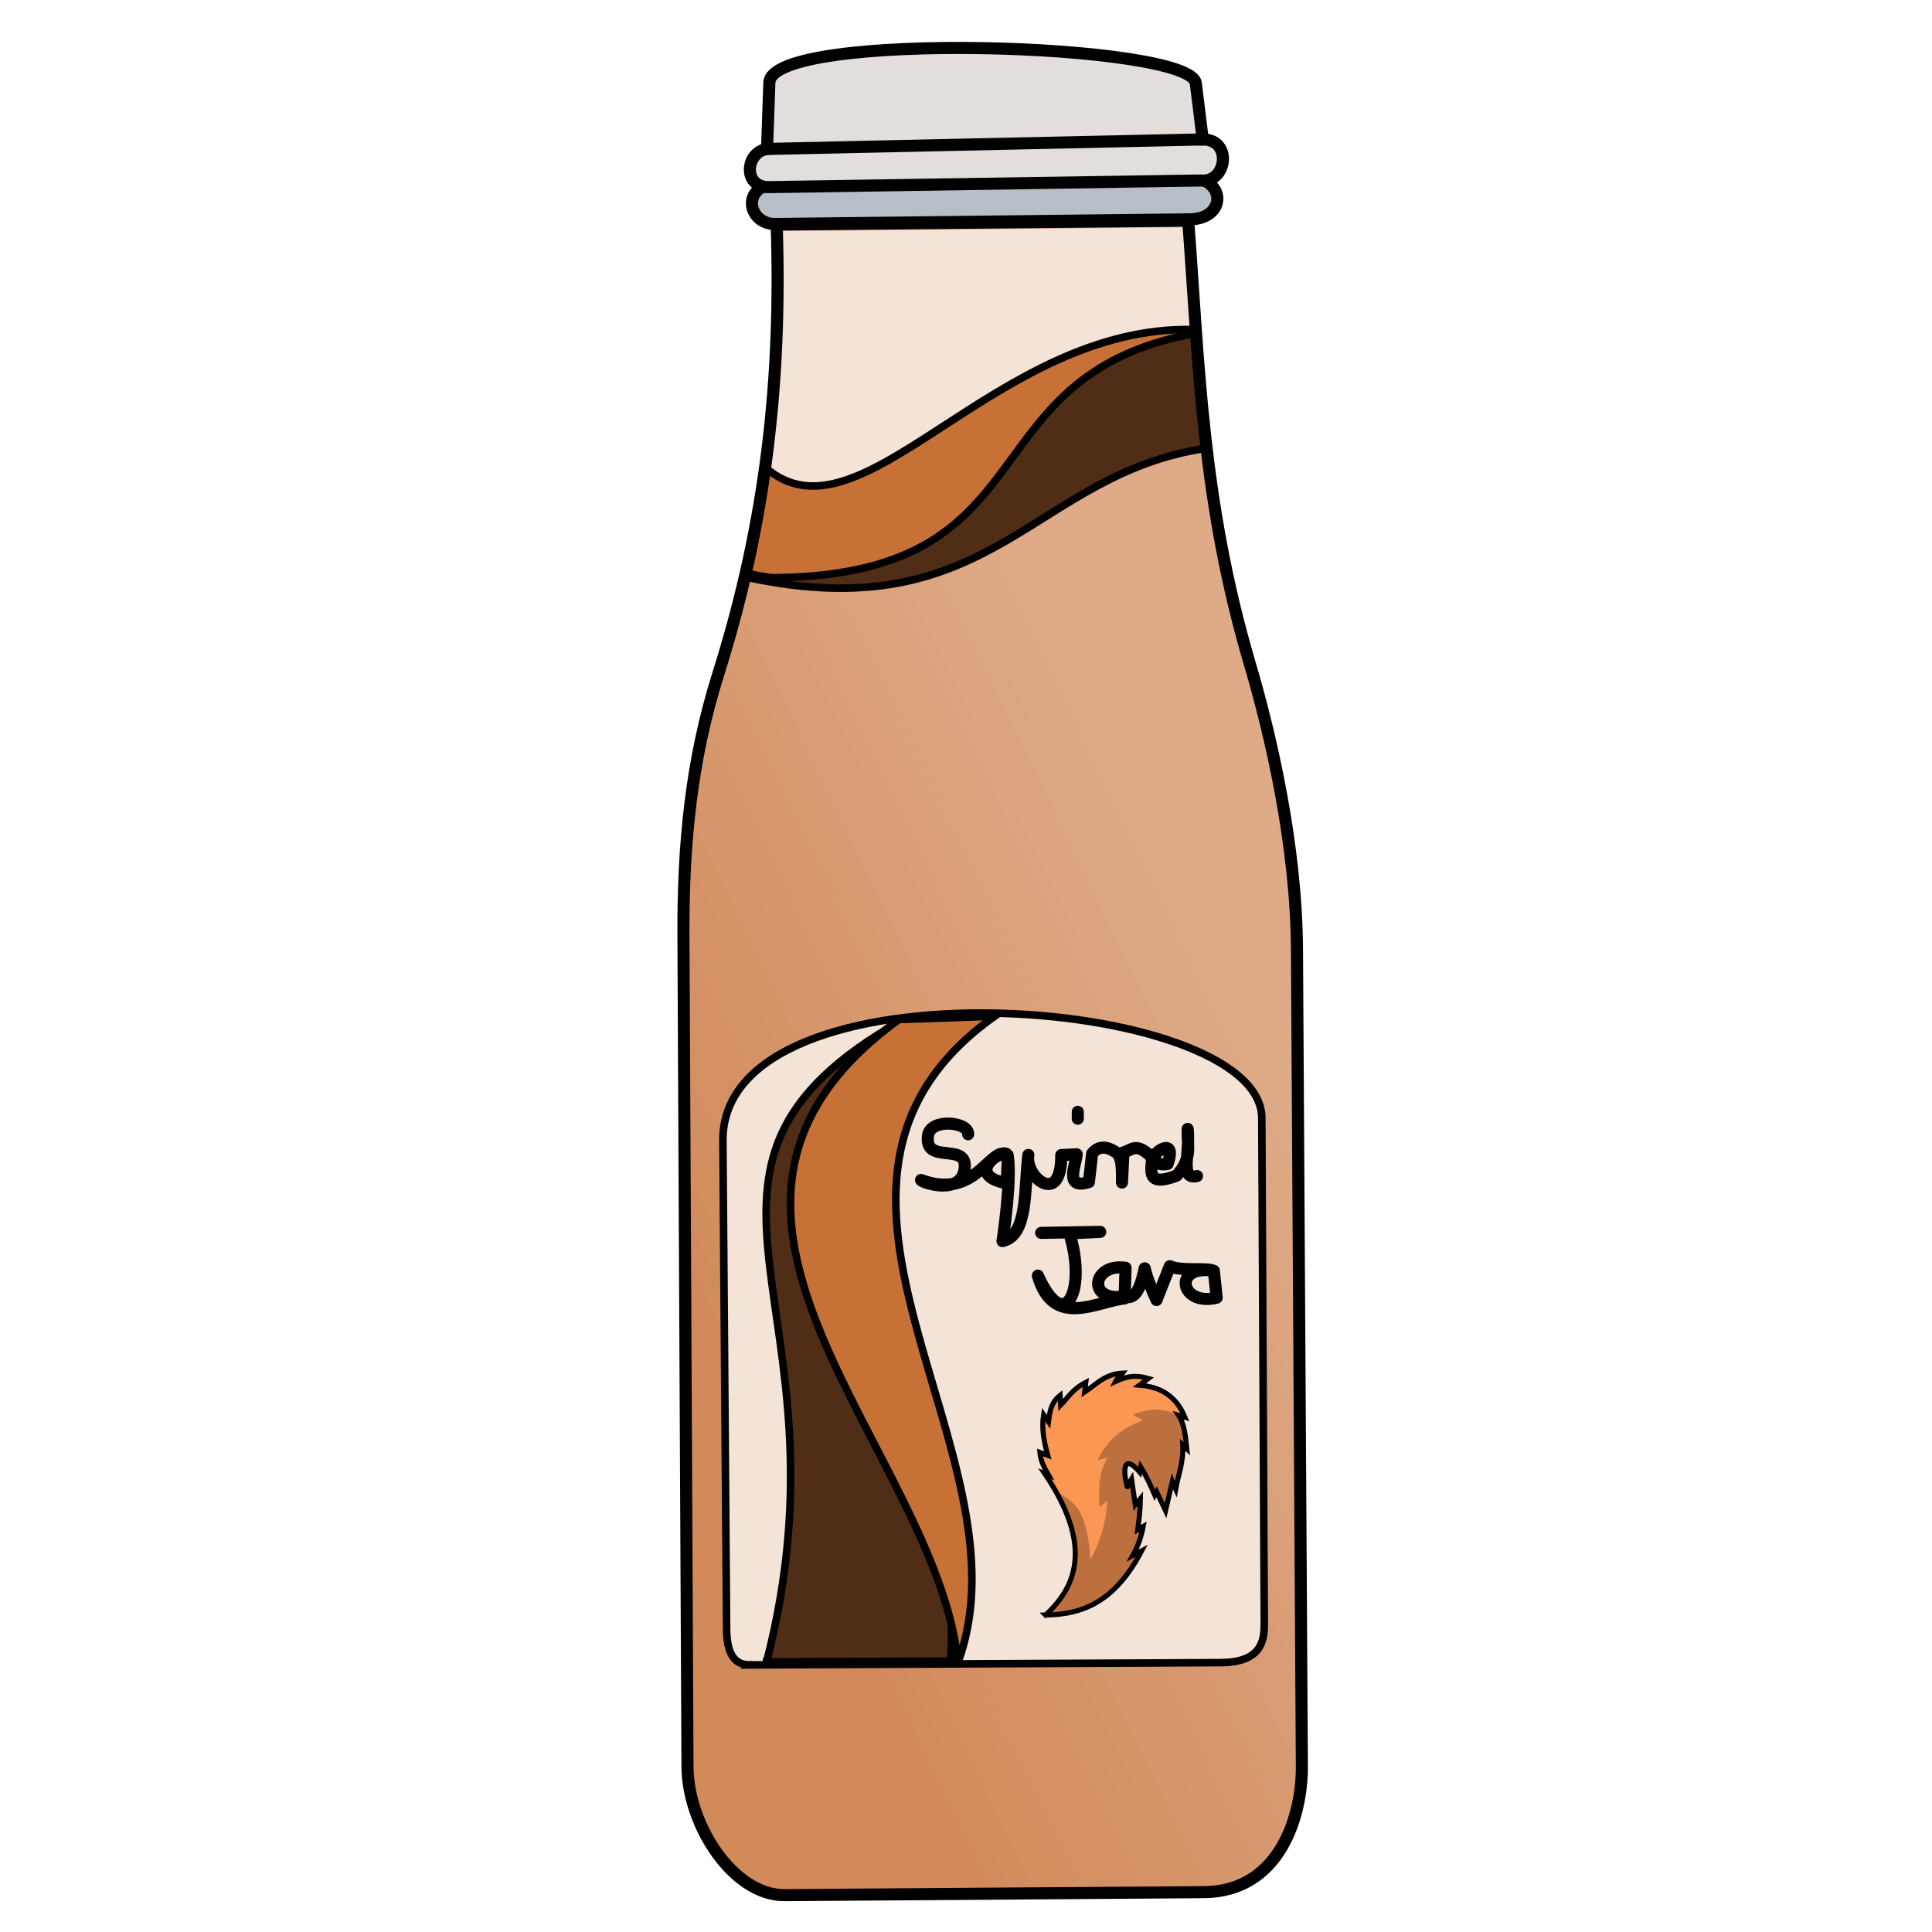 <svg version="1.1" viewBox="0 0 64 64" xmlns="http://www.w3.org/2000/svg" xmlns:xlink="http://www.w3.org/1999/xlink">
 <defs>
  <linearGradient id="linearGradient877" x1="23.458" x2="42.034" y1="43.932" y2="34.983" gradientUnits="userSpaceOnUse">
   <stop stop-color="#d28a5b" offset="0"/>
   <stop stop-color="#deaa87" offset="1"/>
  </linearGradient>
 </defs>
 <g fill-rule="evenodd">
  <path d="m25.996 62.779 13.882-0.099c2.519-0.016 3.257-2.53 3.248-4.161l-0.162-27.073c-0.021-3.445-0.861-7.08-1.561-9.452-1.597-5.411-1.687-9.987-2.042-14.685l-13.632 0.129c0.167 5.114-0.339 9.829-1.938 14.898-0.897 2.846-1.166 5.635-1.151 8.674l0.134 27.514c0.008 1.933 1.516 4.268 3.223 4.256z" fill="url(#linearGradient877)" stroke-width=".4"/>
  <g stroke="#000" stroke-width=".25">
   <path d="m24.829 55.153 15.603-0.076c1.262-0.007 1.451-0.622 1.449-1.25l-0.082-16.791c-0.019-4.112-17.899-5.407-17.852 0.753l0.123 16.167c0.005 0.643 0.152 1.198 0.76 1.196z" fill="#f4e3d7"/>
   <path d="m25.393 55.054 6.092-0.028c0.753-9.966-10.084-13.463-1.609-21.226-8.789 4.958-1.425 9.403-4.483 21.255z" fill="#502d16"/>
   <path d="m29.782 33.77c0.252-1.37e-4 3.172-0.109 3.172-0.109-7.92 5.62 1.327 14.463-1.216 21.396-0.756-7.104-10.742-14.913-1.956-21.287z" fill="#c87137"/>
  </g>
 </g>
 <path d="m32.071 37.574c0.02-0.417-1.246-0.54-1.328 0.039-0.138 0.972 1.256 0.237 1.217 1.032-0.05 1.006-1.464 0.519-1.45 0.443 1.774 0.663 2.238-1.022 2.819-0.872-0.369-0.04-1.268 0.736 0.012 0.981 0 0 0.053-0.67 0.038-0.937 0.144 0.831-0.17 2.853-0.17 2.853 0.854-0.194 0.716-1.71 0.857-2.855-0.135 0.718 1.098 1.751 1.09 0.005l0.511-0.025c-0.018 0.318-0.435 1.19 0.404 0.919l0.108-0.944c0.218-0.266 0.478-0.24 0.76-0.06 0.238 0.119 0.233 0.57 0.228 1.02l0.049-1.001c0.235-0.046 0.372-0.306 0.781 0.024 0.207 0.141 0.249 0.447 0.683 0.36 0.319-0.934-0.486-0.407-0.521-0.101-0.057 0.496-0.044 0.815 0.816 0.491 0.534-0.585 0.35-0.961 0.368-1.549 0.091 0.808-0.281 1.702 0.309 1.561" fill="none" stroke="#000" stroke-linecap="round" stroke-linejoin="round" stroke-width=".4"/>
 <g fill-rule="evenodd">
  <path d="m25.667 7.42c-0.882 0.009-1.225-1.32 0.258-1.399 2.032-0.111 13.278-0.154 13.369-0.154 1.341-0.011 1.36 1.367 0.141 1.399z" fill="#b7bec8" stroke="#000" stroke-width=".4"/>
  <path d="m25.459 6.199c-0.856-0.003-0.776-1.151-0.05-1.265l0.077-2.199c0.062-1.74 13.96-1.309 14.126 0.021l0.231 1.864c0.994-0.002 0.801 1.449-0.062 1.359z" fill="#e3dedb" stroke="#000" stroke-width=".4"/>
  <path d="m25.365 16.862c0.346-4.637 0.306-6.136 0.458-9.205l13.6-0.128 0.334 4.051z" fill="#f4e3d7"/>
  <path d="m24.737 18.993c0.275-1.191 0.447-2.342 0.628-3.497 3.171 2.744 7.572-4.757 14.201-4.577-4.843 2.855-6.529 9.832-14.829 8.073z" fill="#c87137" stroke="#000" stroke-linejoin="bevel" stroke-width=".25"/>
  <path d="m24.748 19.128c8.156 1.745 9.456-3.442 15.245-4.284l-0.427-3.798c-7.848 1.454-4.473 8.414-14.817 8.081z" fill="#502d16" stroke="#000" stroke-width=".25"/>
 </g>
 <path d="m25.996 62.779 13.882-0.099c2.519-0.016 3.257-2.53 3.248-4.161l-0.162-27.073c-0.021-3.445-0.861-7.08-1.561-9.452-1.597-5.411-1.687-9.987-2.042-14.685l-13.632 0.129c0.167 5.114-0.339 9.829-1.938 14.898-0.897 2.846-1.166 5.635-1.151 8.674l0.134 27.514c0.008 1.933 1.516 4.268 3.223 4.256z" fill="none" stroke="#000" stroke-width=".4"/>
 <g transform="matrix(.656 0 0 .656 12.498 17.855)" fill-rule="evenodd" stroke-width=".254">
  <path d="m33.745 54.338c1.757-0.028 3.448-0.558 4.856-3.245l-0.449 0.237c0.263-0.469 0.428-0.958 0.524-1.461l-0.275 0.162c0.059-0.497 0.126-0.98 0.137-1.573l-0.262 0.312-0.187-1.298-0.2 0.324c0.042 0.516-0.62-2.105 0.612-0.674l0.05-0.262c0.269 0.421 0.491 0.92 0.711 1.423l0.094-0.168 0.449 0.949s0.2-0.861 0.343-1.467c0.081 0.2 0.169 0.387 0.169 0.387 0.132-0.734 0.401-1.353 0.356-2.234l0.206 0.193c-0.067-0.591-0.096-1.196-0.418-1.691l0.325 0.1c-0.541-1.321-1.562-1.559-2.297-1.623l0.449-0.337c-0.433-0.121-0.861-0.219-1.66 0.15 0.096-0.191 0.25-0.267 0.362-0.424-0.903 0.045-1.341 0.579-1.922 0.961l0.063-0.493c-0.71 0.372-0.893 0.768-1.273 1.155l-0.025-0.499c-0.48 0.38-0.528 0.859-0.587 1.336l-0.25-0.362c-0.115 0.728 0.032 1.397 0.212 2.059l-0.399-0.15c0.04 0.436 0.233 0.795 0.437 1.149l-0.187-0.075c2.547 3.778 1.476 5.804 0.037 7.14z" fill="#fb9653" stroke="#000"/>
  <path d="m33.708 54.351c1-0.58 2.588-2.582 0.487-6.341 0.749 0.59 1.641 0.591 1.81 3.545 0.412-0.781 0.776-1.646 0.862-3.008l-0.4 0.35c-0.01-0.841-0.108-1.681 0.424-2.522l-0.524 0.15c0.388-0.771 0.909-1.507 2.297-2.022l-0.499-0.287c0.638-0.23 1.288-0.436 2.272 0.025l0.487 1.648-0.262-0.025-0.3 2.059-0.262-0.137-0.312 1.111-0.412-0.724-0.861-1.236c-0.985-0.414-0.711 0.18-0.562 0.674l0.275 1.098 0.262-0.05v1.311l0.137-0.013-0.374 1.298 0.337-0.025c-1.155 1.472-1.912 3.306-4.881 3.121z" fill-opacity=".251"/>
 </g>
 <g stroke="#000" stroke-linecap="round" stroke-linejoin="round">
  <path d="m35.703 37.058v-0.228" fill="#fb9653" stroke-width=".4"/>
  <path d="m34.491 40.841 1.956-0.034-1.022 0.051c0.576 1.838-0.127 3.42-1.044 1.399 0.505 1.769 1.948 0.852 2.871 0.756l0.034-1.017c-1.122-0.156-1.284 1.153-0.034 0.949 0.411 0.149 0.558-0.439 0.669-0.932 0.059 0.294 0.219 0.668 0.39 1.051l0.441-1.119c0.382 0.176 1.21 0.036 1.458 0.153l0.047 0.445 0.047 0.445c-0.61 0.15-0.978-0.13-1.022-0.419-0.044-0.289 0.238-0.586 0.929-0.471" fill="none" stroke-width=".4"/>
  <path d="m25.41 4.934 14.435-0.315" fill="#d28a5b" stroke-width=".4"/>
 </g>
</svg>
